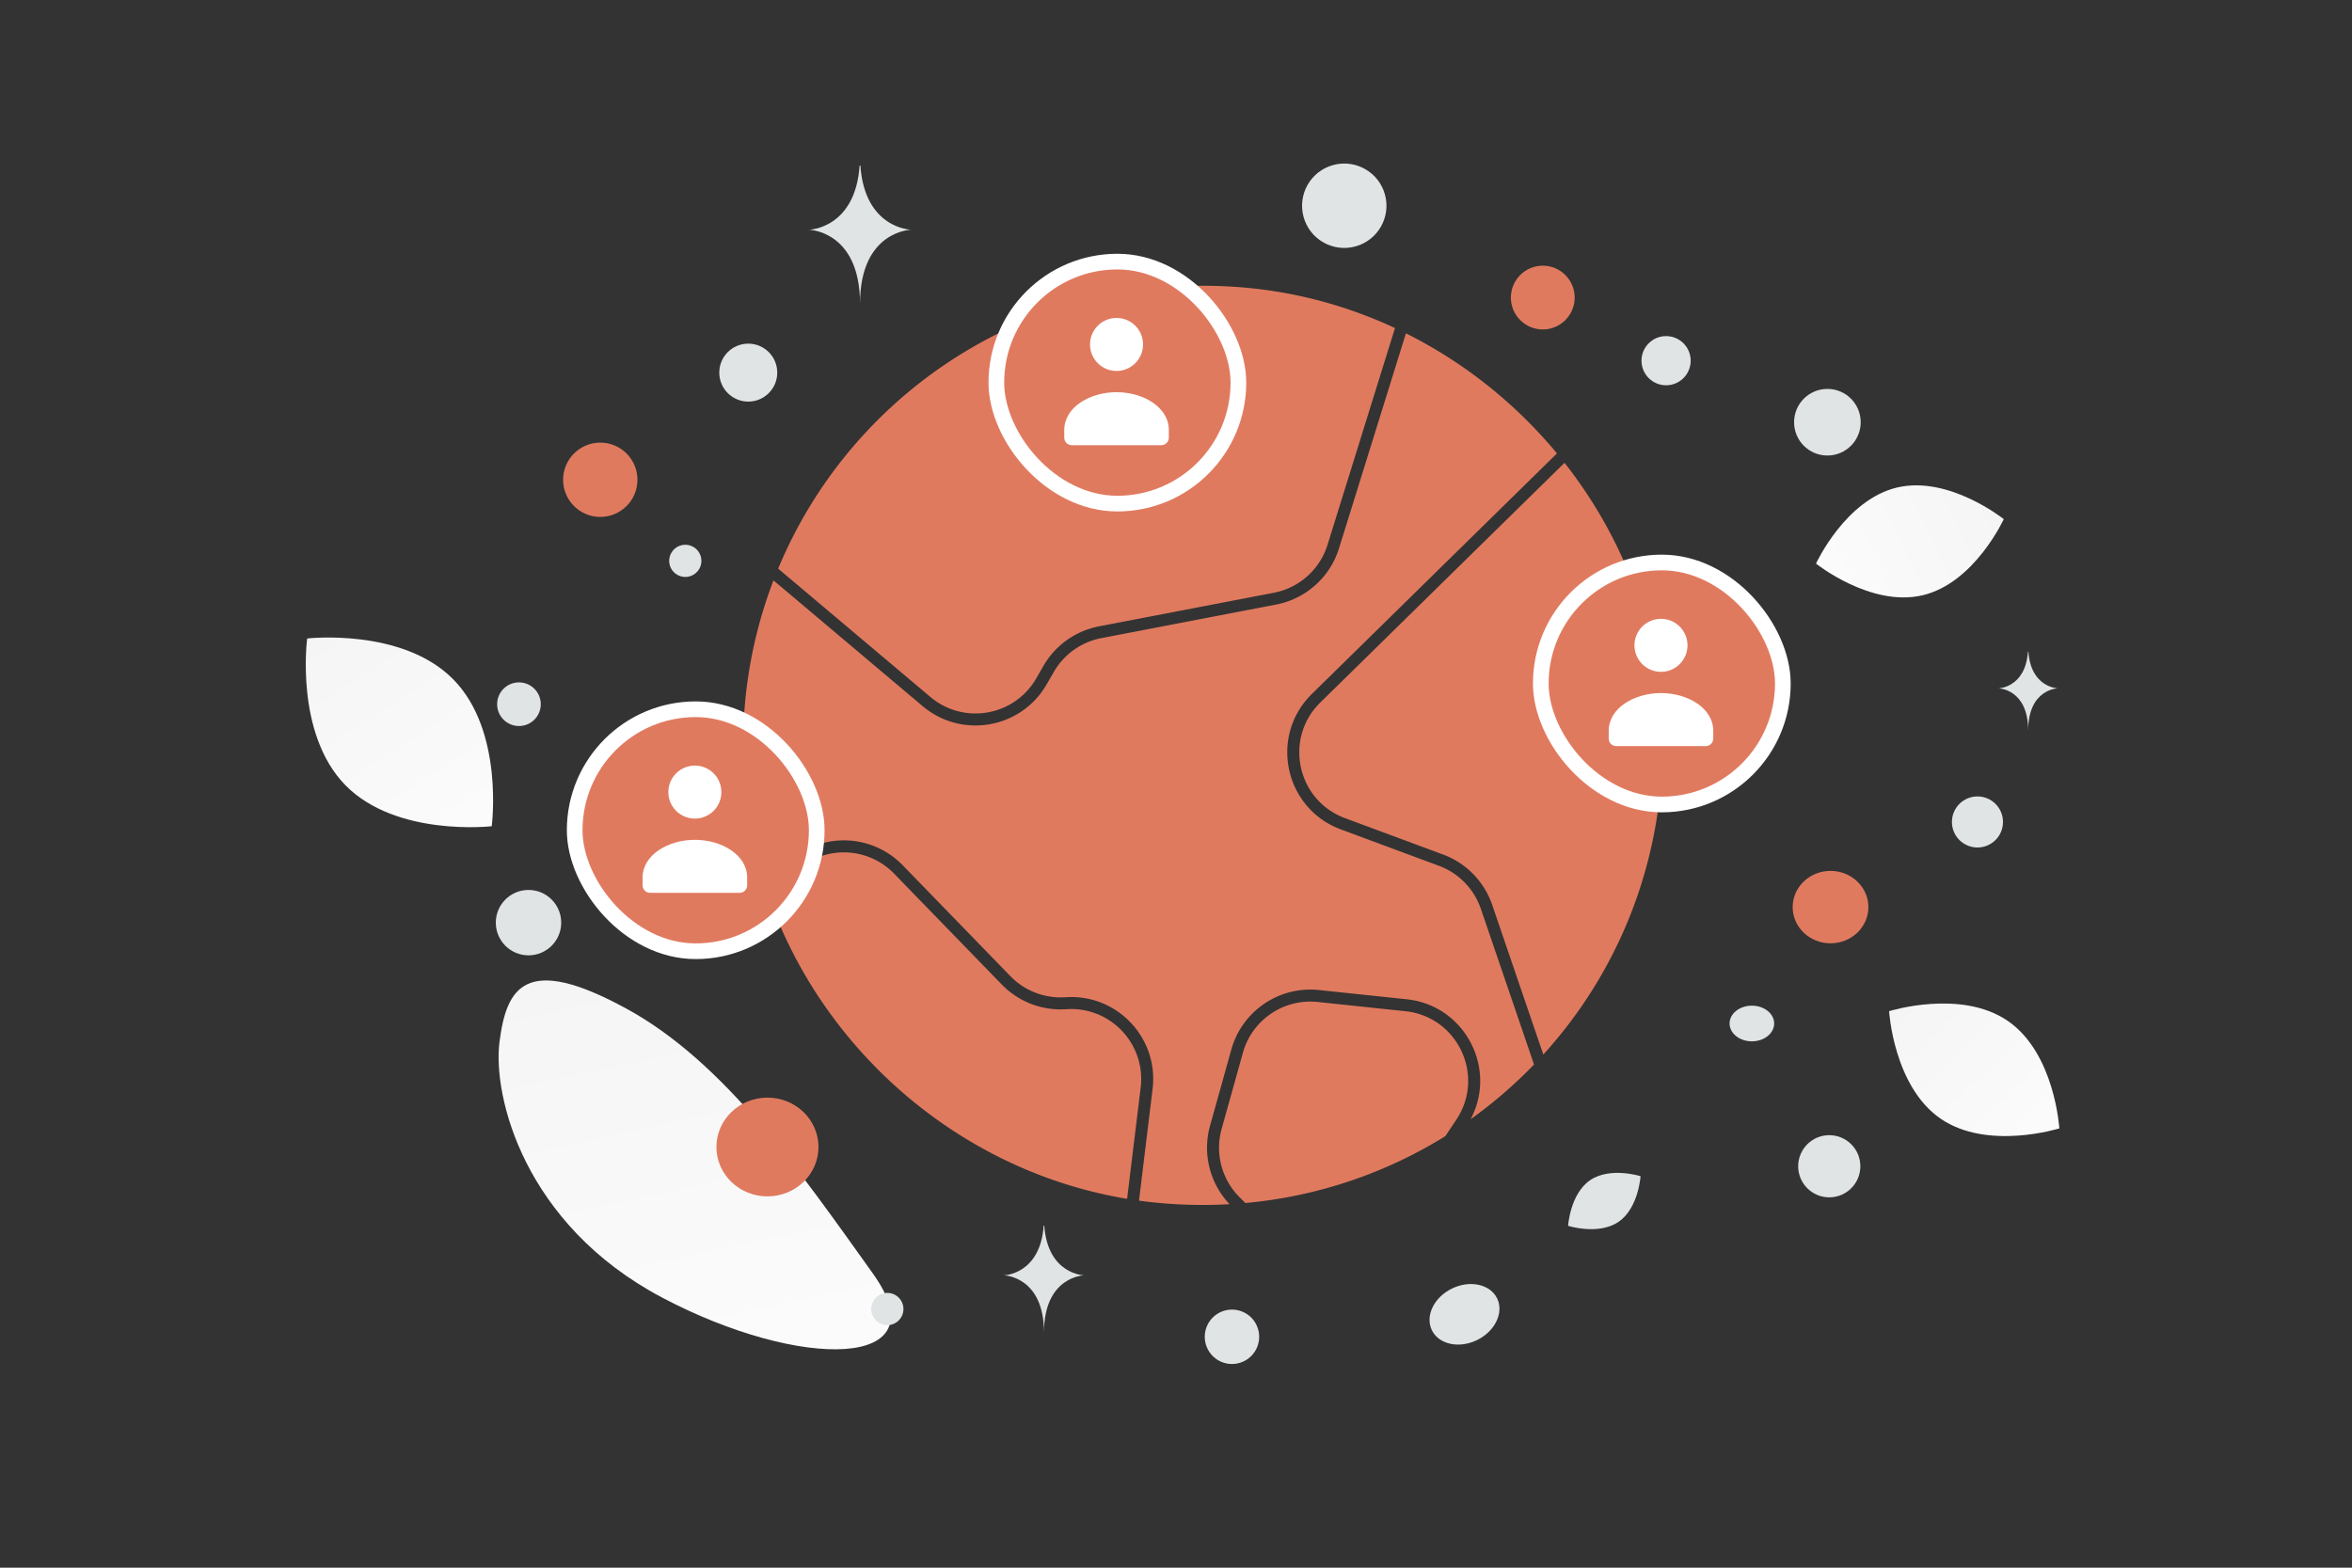 <svg width="900" height="600" viewBox="0 0 900 600" fill="none" xmlns="http://www.w3.org/2000/svg"><rect x="0" y="0" width="900" height="600" fill="#333333" stroke="none"/><path fill="transparent" d="M0 0h900v600H0z"/><path d="M334.05 487.466c-28.028-39.21-56.732-80.884-94.312-101.411-38.762-21.182-45.91-8.127-48.594 12.628-2.683 20.756 9.276 69.932 62.176 97.912 52.913 27.989 106.955 27.569 80.73-9.129z" fill="url(#a)"/><path d="M735.714 227.823C715.879 232.522 694.9 215.7 694.9 215.7s11.196-24.431 31.037-29.116c19.835-4.698 40.808 12.109 40.808 12.109s-11.196 24.431-31.031 29.13z" fill="url(#b)"/><path d="M742.554 428.136c17.983 12.387 45.456 3.728 45.456 3.728s-1.701-28.738-19.696-41.112c-17.983-12.387-45.444-3.74-45.444-3.74s1.701 28.738 19.684 41.124z" fill="url(#c)"/><path d="M132.207 300.561c19.496 19.842 55.952 15.658 55.952 15.658s4.824-36.354-14.69-56.184c-19.495-19.843-55.933-15.671-55.933-15.671s-4.824 36.354 14.671 56.197z" fill="url(#d)"/><ellipse cx="700.457" cy="347.175" rx="14.488" ry="13.858" transform="rotate(180 700.457 347.175)" fill="#e07a5f"/><ellipse cx="293.666" cy="438.99" rx="19.528" ry="18.898" transform="rotate(180 293.666 438.99)" fill="#e07a5f"/><circle r="14.221" transform="matrix(-1 0 0 1 229.698 183.623)" fill="#e07a5f"/><circle r="11.897" transform="matrix(-1 0 0 1 699.975 446.361)" fill="#E1E4E5"/><circle r="12.514" transform="matrix(-1 0 0 1 202.236 353.123)" fill="#E1E4E5"/><circle r="6.166" transform="matrix(-1 0 0 1 339.539 501.002)" fill="#E1E4E5"/><circle r="9.411" transform="matrix(-1 0 0 1 637.535 138.049)" fill="#E1E4E5"/><circle r="6.156" transform="scale(1 -1) rotate(-75 -8.757 -278.202)" fill="#E1E4E5"/><ellipse rx="6.299" ry="5.039" transform="matrix(-1 0 0 1 629.605 300.704)" fill="#E1E4E5"/><path d="M776.001 249.398h.164c.976 13.826 11.259 14.039 11.259 14.039s-11.339.222-11.339 16.198c0-15.976-11.339-16.198-11.339-16.198s10.279-.213 11.255-14.039zM328.945 63.358h.283c1.681 24.196 19.39 24.568 19.39 24.568s-19.528.388-19.528 28.346c0-27.958-19.528-28.346-19.528-28.346s17.702-.372 19.383-24.568z" fill="#E1E4E5"/><path fill-rule="evenodd" clip-rule="evenodd" d="M295.974 222.13c-9.273 24.201-13.363 50.997-10.925 79.04a170.057 170.057 0 0 0 4.978 28.612l24.22-6.94a31.393 31.393 0 0 1 31.174 8.312l41.2 42.442a26.799 26.799 0 0 0 20.776 8.088l.673-.039c19.544-1.131 35.345 15.706 32.977 35.14l-5.208 42.736c2.82.389 5.66.709 8.518.958 8.851.769 17.578.888 26.139.4a31.393 31.393 0 0 1-7.463-30.051l8.136-29.135c4.12-14.756 18.29-24.383 33.526-22.778l33.568 3.536c22.419 2.362 34.784 26.66 24.444 45.949a176.165 176.165 0 0 0 24.29-20.989l-20.344-59.579a26.796 26.796 0 0 0-16.036-16.463L513.06 317.43c-21.568-8.005-27.486-35.722-11.069-51.837l93.783-92.056c-15.797-19.068-35.506-34.832-57.792-45.958l-25.611 82.299a31.394 31.394 0 0 1-24.054 21.502l-66.906 12.853a26.794 26.794 0 0 0-18.155 12.924l-2.767 4.795c-9.771 16.936-32.481 20.916-47.43 8.312l-57.085-48.134zm135.318 236.7 5.192-42.601c2.021-16.588-11.466-30.96-28.149-29.995l-.672.039a31.392 31.392 0 0 1-24.34-9.475l-41.2-42.442a26.798 26.798 0 0 0-26.609-7.095l-24.257 6.95c18.669 63.867 73.538 113.597 140.035 124.619zm204.173-189.459c4.508 51.856-13.3 99.437-44.91 134.237l-19.552-57.261a31.392 31.392 0 0 0-18.786-19.288l-37.558-13.939c-18.409-6.832-23.461-30.491-9.447-44.246l93.463-91.742c20.473 26.047 33.8 57.858 36.79 92.239zm-337.696-51.74 58.254 49.118c12.759 10.759 32.144 7.362 40.485-7.095l2.766-4.794a31.396 31.396 0 0 1 21.27-15.142l66.906-12.852a26.8 26.8 0 0 0 20.532-18.354l25.814-82.953c-17.873-8.338-37.307-13.723-57.64-15.496-80.125-6.967-150.062 39.364-178.387 107.568zm178.771 242.8c27.936-2.55 53.954-11.589 76.539-25.606l4.191-6.288c11.177-16.764.548-39.403-19.489-41.514l-33.567-3.536c-13.005-1.37-25.1 6.847-28.617 19.443l-8.136 29.134a26.796 26.796 0 0 0 6.891 26.185l2.188 2.182z" fill="#e07a5f"/><path d="M619.349 467.626c7.655-5.243 8.412-17.46 8.412-17.46s-11.657-3.708-19.31 1.541c-7.655 5.243-8.415 17.453-8.415 17.453s11.657 3.709 19.313-1.534z" fill="#E1E4E5"/><circle cx="437.456" cy="282.014" r="7.166" transform="rotate(180 437.456 282.014)" fill="#e07a5f"/><circle r="12.204" transform="matrix(-1 0 0 1 590.35 113.889)" fill="#e07a5f"/><circle r="9.772" transform="matrix(-1 0 0 1 756.68 314.588)" fill="#E1E4E5"/><circle r="10.412" transform="matrix(-1 0 0 1 471.415 511.63)" fill="#E1E4E5"/><circle r="8.351" transform="matrix(-1 0 0 1 198.578 269.523)" fill="#E1E4E5"/><circle r="12.747" transform="matrix(-1 0 0 1 699.259 161.593)" fill="#E1E4E5"/><circle r="11.092" transform="matrix(-1 0 0 1 286.328 142.614)" fill="#E1E4E5"/><ellipse rx="8.532" ry="6.826" transform="matrix(-1 0 0 1 670.358 391.72)" fill="#E1E4E5"/><ellipse rx="13.887" ry="10.964" transform="scale(-1 1) rotate(26.006 -1369.359 -961.866)" fill="#E1E4E5"/><circle r="16.147" transform="scale(1 -1) rotate(-75 205.882 -374.553)" fill="#E1E4E5"/><path d="M399.371 469.088h.223c1.322 18.727 15.25 19.016 15.25 19.016s-15.358.3-15.358 21.939c0-21.639-15.358-21.939-15.358-21.939s13.921-.289 15.243-19.016z" fill="#E1E4E5"/><rect x="381.258" y="100.123" width="92.62" height="92.62" rx="46.31" fill="#e07a5f" stroke="#fff" stroke-width="6"/><path fill-rule="evenodd" clip-rule="evenodd" d="M447.253 164.601v2.896c0 1.599-1.28 2.896-2.858 2.896H410.1c-1.578 0-2.858-1.297-2.858-2.896v-2.942c0-8.763 9.883-14.457 20.005-14.457 10.123 0 20.006 5.697 20.006 14.457m-12.833-39.898c3.963 3.962 3.963 10.388 0 14.35-3.962 3.963-10.388 3.963-14.35 0-3.963-3.962-3.963-10.388 0-14.35 3.962-3.963 10.388-3.963 14.35 0z" fill="#fff"/><rect x="589.59" y="215.28" width="92.62" height="92.62" rx="46.31" fill="#e07a5f" stroke="#fff" stroke-width="6"/><path fill-rule="evenodd" clip-rule="evenodd" d="M655.584 279.759v2.896c0 1.598-1.28 2.896-2.858 2.896h-34.295c-1.577 0-2.858-1.298-2.858-2.896v-2.943c0-8.763 9.883-14.457 20.006-14.457 10.123 0 20.005 5.697 20.005 14.457m-12.832-39.898c3.963 3.963 3.963 10.388 0 14.351-3.963 3.963-10.388 3.963-14.351 0-3.963-3.963-3.963-10.388 0-14.351 3.963-3.963 10.388-3.963 14.351 0z" fill="#fff"/><rect x="219.905" y="271.447" width="92.62" height="92.62" rx="46.31" fill="#e07a5f" stroke="#fff" stroke-width="6"/><path fill-rule="evenodd" clip-rule="evenodd" d="M285.9 335.926v2.896c0 1.599-1.281 2.896-2.858 2.896h-34.295c-1.578 0-2.858-1.297-2.858-2.896v-2.942c0-8.764 9.883-14.457 20.005-14.457 10.123 0 20.006 5.696 20.006 14.457m-12.833-39.899c3.963 3.963 3.963 10.388 0 14.351-3.963 3.963-10.388 3.963-14.351 0-3.963-3.963-3.963-10.388 0-14.351 3.963-3.963 10.388-3.963 14.351 0z" fill="#fff"/><defs><linearGradient id="a" x1="302.754" y1="616.186" x2="210.797" y2="190.932" gradientUnits="userSpaceOnUse"><stop stop-color="#fff"/><stop offset="1" stop-color="#EEE"/></linearGradient><linearGradient id="b" x1="661.02" y1="239.506" x2="834.657" y2="157.474" gradientUnits="userSpaceOnUse"><stop stop-color="#fff"/><stop offset="1" stop-color="#EEE"/></linearGradient><linearGradient id="c" x1="812.605" y1="468.778" x2="671.048" y2="319.51" gradientUnits="userSpaceOnUse"><stop stop-color="#fff"/><stop offset="1" stop-color="#EEE"/></linearGradient><linearGradient id="d" x1="209.99" y1="368.338" x2="69.05" y2="147.401" gradientUnits="userSpaceOnUse"><stop stop-color="#fff"/><stop offset="1" stop-color="#EEE"/></linearGradient></defs></svg>